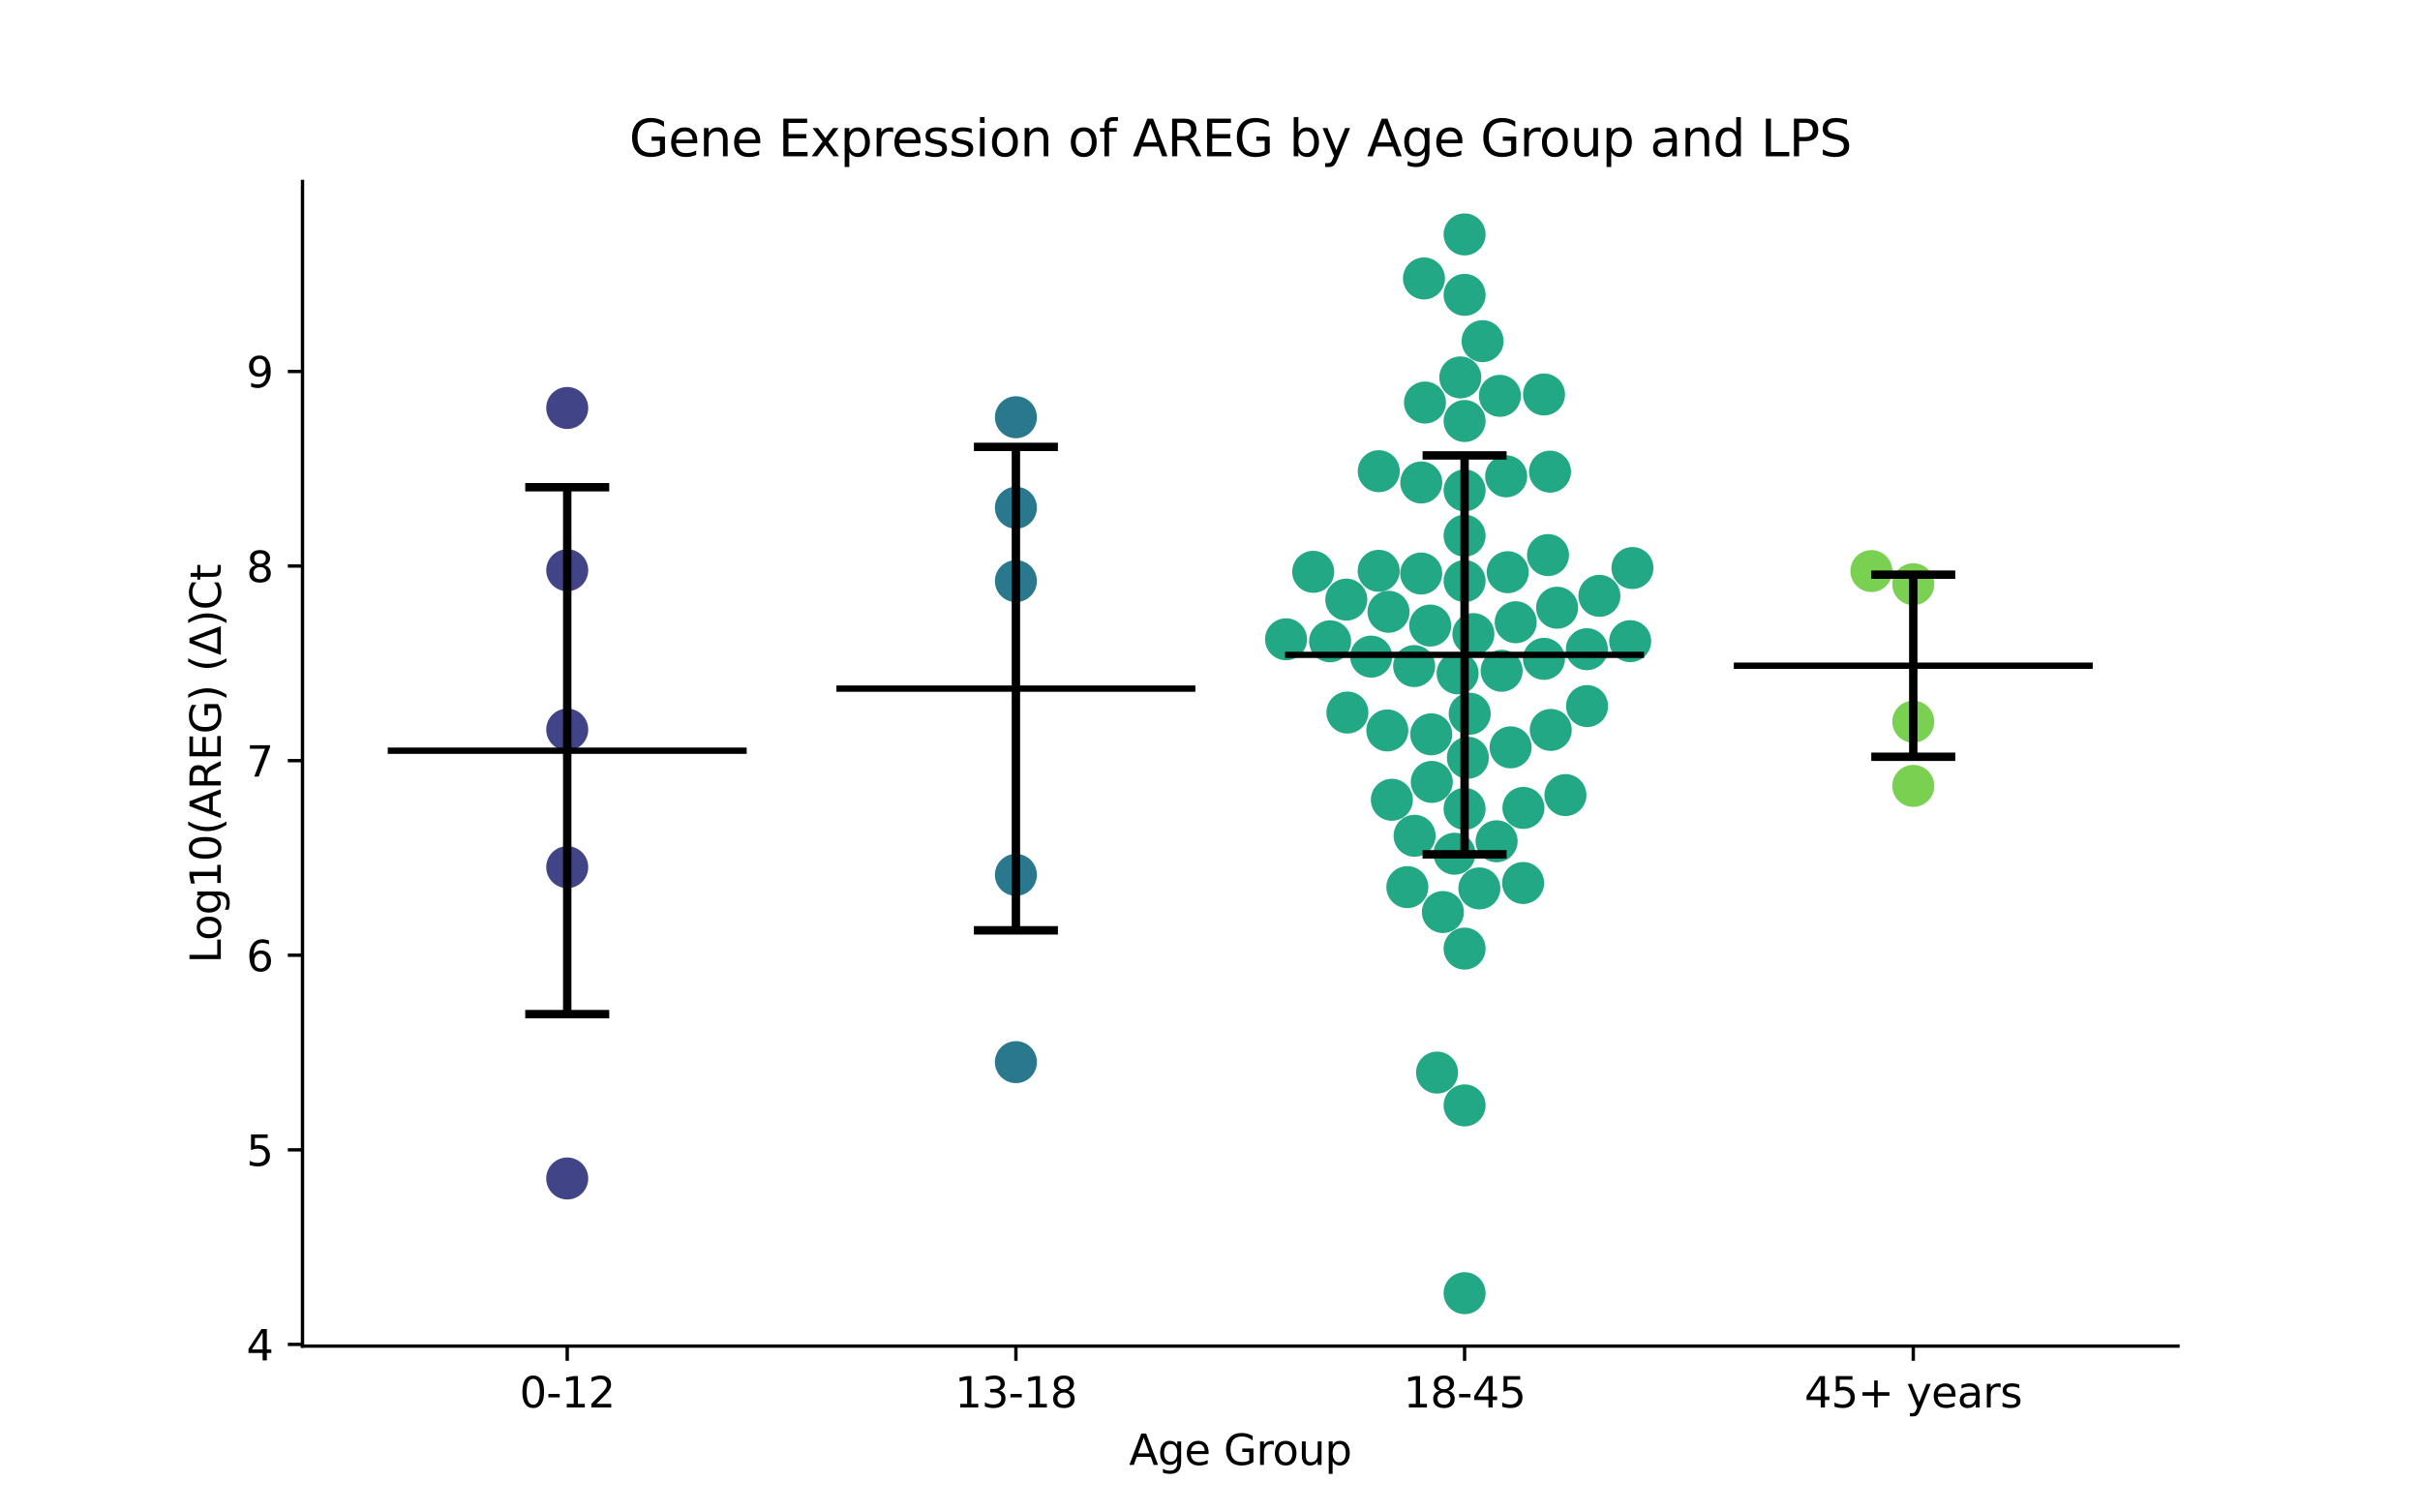 <?xml version="1.0" encoding="utf-8" standalone="no"?>
<!DOCTYPE svg PUBLIC "-//W3C//DTD SVG 1.1//EN"
  "http://www.w3.org/Graphics/SVG/1.1/DTD/svg11.dtd">
<svg xmlns:xlink="http://www.w3.org/1999/xlink" width="576pt" height="360pt" viewBox="0 0 576 360" xmlns="http://www.w3.org/2000/svg" version="1.1">
 <defs>
  <style type="text/css">*{stroke-linejoin: round; stroke-linecap: butt}</style>
 </defs>
 <g id="figure_1">
  <g id="patch_1">
   <path d="M 0 360 
L 576 360 
L 576 0 
L 0 0 
z
" style="fill: #ffffff"/>
  </g>
  <g id="axes_1">
   <g id="patch_2">
    <path d="M 72 320.4 
L 518.4 320.4 
L 518.4 43.2 
L 72 43.2 
z
" style="fill: #ffffff"/>
   </g>
   <g id="PathCollection_1">
    <defs>
     <path id="C0_0_842989b046" d="M 0 5 
C 1.326 5 2.598 4.473 3.536 3.536 
C 4.473 2.598 5 1.326 5 -0 
C 5 -1.326 4.473 -2.598 3.536 -3.536 
C 2.598 -4.473 1.326 -5 0 -5 
C -1.326 -5 -2.598 -4.473 -3.536 -3.536 
C -4.473 -2.598 -5 -1.326 -5 0 
C -5 1.326 -4.473 2.598 -3.536 3.536 
C -2.598 4.473 -1.326 5 0 5 
z
"/>
    </defs>
    <g clip-path="url(#p30e36b33e6)">
     <use xlink:href="#C0_0_842989b046" x="135.009" y="97.108" style="fill: #414487"/>
    </g>
    <g clip-path="url(#p30e36b33e6)">
     <use xlink:href="#C0_0_842989b046" x="135.009" y="206.407" style="fill: #414487"/>
    </g>
    <g clip-path="url(#p30e36b33e6)">
     <use xlink:href="#C0_0_842989b046" x="135.009" y="135.725" style="fill: #414487"/>
    </g>
    <g clip-path="url(#p30e36b33e6)">
     <use xlink:href="#C0_0_842989b046" x="135.009" y="173.657" style="fill: #414487"/>
    </g>
    <g clip-path="url(#p30e36b33e6)">
     <use xlink:href="#C0_0_842989b046" x="135.009" y="280.502" style="fill: #414487"/>
    </g>
   </g>
   <g id="PathCollection_2">
    <defs>
     <path id="C1_0_b7194617ed" d="M 0 5 
C 1.326 5 2.598 4.473 3.536 3.536 
C 4.473 2.598 5 1.326 5 -0 
C 5 -1.326 4.473 -2.598 3.536 -3.536 
C 2.598 -4.473 1.326 -5 0 -5 
C -1.326 -5 -2.598 -4.473 -3.536 -3.536 
C -4.473 -2.598 -5 -1.326 -5 0 
C -5 1.326 -4.473 2.598 -3.536 3.536 
C -2.598 4.473 -1.326 5 0 5 
z
"/>
    </defs>
    <g clip-path="url(#p30e36b33e6)">
     <use xlink:href="#C1_0_b7194617ed" x="241.803" y="208.24" style="fill: #2a788e"/>
    </g>
    <g clip-path="url(#p30e36b33e6)">
     <use xlink:href="#C1_0_b7194617ed" x="241.803" y="252.81" style="fill: #2a788e"/>
    </g>
    <g clip-path="url(#p30e36b33e6)">
     <use xlink:href="#C1_0_b7194617ed" x="241.803" y="99.314" style="fill: #2a788e"/>
    </g>
    <g clip-path="url(#p30e36b33e6)">
     <use xlink:href="#C1_0_b7194617ed" x="241.803" y="120.852" style="fill: #2a788e"/>
    </g>
    <g clip-path="url(#p30e36b33e6)">
     <use xlink:href="#C1_0_b7194617ed" x="241.803" y="138.315" style="fill: #2a788e"/>
    </g>
   </g>
   <g id="PathCollection_3">
    <defs>
     <path id="C2_0_77001f13a4" d="M 0 5 
C 1.326 5 2.598 4.473 3.536 3.536 
C 4.473 2.598 5 1.326 5 -0 
C 5 -1.326 4.473 -2.598 3.536 -3.536 
C 2.598 -4.473 1.326 -5 0 -5 
C -1.326 -5 -2.598 -4.473 -3.536 -3.536 
C -4.473 -2.598 -5 -1.326 -5 0 
C -5 1.326 -4.473 2.598 -3.536 3.536 
C -2.598 4.473 -1.326 5 0 5 
z
"/>
    </defs>
    <g clip-path="url(#p30e36b33e6)">
     <use xlink:href="#C2_0_77001f13a4" x="357.004" y="94.218" style="fill: #22a884"/>
    </g>
    <g clip-path="url(#p30e36b33e6)">
     <use xlink:href="#C2_0_77001f13a4" x="349.374" y="180.356" style="fill: #22a884"/>
    </g>
    <g clip-path="url(#p30e36b33e6)">
     <use xlink:href="#C2_0_77001f13a4" x="336.696" y="198.931" style="fill: #22a884"/>
    </g>
    <g clip-path="url(#p30e36b33e6)">
     <use xlink:href="#C2_0_77001f13a4" x="338.928" y="66.278" style="fill: #22a884"/>
    </g>
    <g clip-path="url(#p30e36b33e6)">
     <use xlink:href="#C2_0_77001f13a4" x="348.597" y="192.529" style="fill: #22a884"/>
    </g>
    <g clip-path="url(#p30e36b33e6)">
     <use xlink:href="#C2_0_77001f13a4" x="348.597" y="55.8" style="fill: #22a884"/>
    </g>
    <g clip-path="url(#p30e36b33e6)">
     <use xlink:href="#C2_0_77001f13a4" x="388.008" y="152.611" style="fill: #22a884"/>
    </g>
    <g clip-path="url(#p30e36b33e6)">
     <use xlink:href="#C2_0_77001f13a4" x="312.565" y="136.105" style="fill: #22a884"/>
    </g>
    <g clip-path="url(#p30e36b33e6)">
     <use xlink:href="#C2_0_77001f13a4" x="358.86" y="136.193" style="fill: #22a884"/>
    </g>
    <g clip-path="url(#p30e36b33e6)">
     <use xlink:href="#C2_0_77001f13a4" x="343.43" y="217.082" style="fill: #22a884"/>
    </g>
    <g clip-path="url(#p30e36b33e6)">
     <use xlink:href="#C2_0_77001f13a4" x="346.933" y="160.267" style="fill: #22a884"/>
    </g>
    <g clip-path="url(#p30e36b33e6)">
     <use xlink:href="#C2_0_77001f13a4" x="368.448" y="132.118" style="fill: #22a884"/>
    </g>
    <g clip-path="url(#p30e36b33e6)">
     <use xlink:href="#C2_0_77001f13a4" x="331.283" y="190.362" style="fill: #22a884"/>
    </g>
    <g clip-path="url(#p30e36b33e6)">
     <use xlink:href="#C2_0_77001f13a4" x="368.926" y="112.265" style="fill: #22a884"/>
    </g>
    <g clip-path="url(#p30e36b33e6)">
     <use xlink:href="#C2_0_77001f13a4" x="388.55" y="135.198" style="fill: #22a884"/>
    </g>
    <g clip-path="url(#p30e36b33e6)">
     <use xlink:href="#C2_0_77001f13a4" x="367.483" y="156.82" style="fill: #22a884"/>
    </g>
    <g clip-path="url(#p30e36b33e6)">
     <use xlink:href="#C2_0_77001f13a4" x="338.285" y="114.842" style="fill: #22a884"/>
    </g>
    <g clip-path="url(#p30e36b33e6)">
     <use xlink:href="#C2_0_77001f13a4" x="328.171" y="112.154" style="fill: #22a884"/>
    </g>
    <g clip-path="url(#p30e36b33e6)">
     <use xlink:href="#C2_0_77001f13a4" x="348.597" y="70.178" style="fill: #22a884"/>
    </g>
    <g clip-path="url(#p30e36b33e6)">
     <use xlink:href="#C2_0_77001f13a4" x="358.491" y="113.377" style="fill: #22a884"/>
    </g>
    <g clip-path="url(#p30e36b33e6)">
     <use xlink:href="#C2_0_77001f13a4" x="369.104" y="173.741" style="fill: #22a884"/>
    </g>
    <g clip-path="url(#p30e36b33e6)">
     <use xlink:href="#C2_0_77001f13a4" x="377.701" y="154.519" style="fill: #22a884"/>
    </g>
    <g clip-path="url(#p30e36b33e6)">
     <use xlink:href="#C2_0_77001f13a4" x="362.597" y="192.297" style="fill: #22a884"/>
    </g>
    <g clip-path="url(#p30e36b33e6)">
     <use xlink:href="#C2_0_77001f13a4" x="348.597" y="307.8" style="fill: #22a884"/>
    </g>
    <g clip-path="url(#p30e36b33e6)">
     <use xlink:href="#C2_0_77001f13a4" x="350.689" y="150.929" style="fill: #22a884"/>
    </g>
    <g clip-path="url(#p30e36b33e6)">
     <use xlink:href="#C2_0_77001f13a4" x="326.36" y="156.29" style="fill: #22a884"/>
    </g>
    <g clip-path="url(#p30e36b33e6)">
     <use xlink:href="#C2_0_77001f13a4" x="320.702" y="169.598" style="fill: #22a884"/>
    </g>
    <g clip-path="url(#p30e36b33e6)">
     <use xlink:href="#C2_0_77001f13a4" x="348.597" y="138.308" style="fill: #22a884"/>
    </g>
    <g clip-path="url(#p30e36b33e6)">
     <use xlink:href="#C2_0_77001f13a4" x="340.408" y="148.895" style="fill: #22a884"/>
    </g>
    <g clip-path="url(#p30e36b33e6)">
     <use xlink:href="#C2_0_77001f13a4" x="338.268" y="136.511" style="fill: #22a884"/>
    </g>
    <g clip-path="url(#p30e36b33e6)">
     <use xlink:href="#C2_0_77001f13a4" x="334.973" y="211.155" style="fill: #22a884"/>
    </g>
    <g clip-path="url(#p30e36b33e6)">
     <use xlink:href="#C2_0_77001f13a4" x="352.875" y="81.201" style="fill: #22a884"/>
    </g>
    <g clip-path="url(#p30e36b33e6)">
     <use xlink:href="#C2_0_77001f13a4" x="316.584" y="152.642" style="fill: #22a884"/>
    </g>
    <g clip-path="url(#p30e36b33e6)">
     <use xlink:href="#C2_0_77001f13a4" x="328.146" y="135.866" style="fill: #22a884"/>
    </g>
    <g clip-path="url(#p30e36b33e6)">
     <use xlink:href="#C2_0_77001f13a4" x="346.189" y="203.204" style="fill: #22a884"/>
    </g>
    <g clip-path="url(#p30e36b33e6)">
     <use xlink:href="#C2_0_77001f13a4" x="348.597" y="127.511" style="fill: #22a884"/>
    </g>
    <g clip-path="url(#p30e36b33e6)">
     <use xlink:href="#C2_0_77001f13a4" x="370.615" y="144.65" style="fill: #22a884"/>
    </g>
    <g clip-path="url(#p30e36b33e6)">
     <use xlink:href="#C2_0_77001f13a4" x="330.202" y="173.859" style="fill: #22a884"/>
    </g>
    <g clip-path="url(#p30e36b33e6)">
     <use xlink:href="#C2_0_77001f13a4" x="330.49" y="145.614" style="fill: #22a884"/>
    </g>
    <g clip-path="url(#p30e36b33e6)">
     <use xlink:href="#C2_0_77001f13a4" x="340.788" y="186.112" style="fill: #22a884"/>
    </g>
    <g clip-path="url(#p30e36b33e6)">
     <use xlink:href="#C2_0_77001f13a4" x="367.498" y="93.895" style="fill: #22a884"/>
    </g>
    <g clip-path="url(#p30e36b33e6)">
     <use xlink:href="#C2_0_77001f13a4" x="320.439" y="142.721" style="fill: #22a884"/>
    </g>
    <g clip-path="url(#p30e36b33e6)">
     <use xlink:href="#C2_0_77001f13a4" x="380.687" y="141.825" style="fill: #22a884"/>
    </g>
    <g clip-path="url(#p30e36b33e6)">
     <use xlink:href="#C2_0_77001f13a4" x="347.578" y="89.836" style="fill: #22a884"/>
    </g>
    <g clip-path="url(#p30e36b33e6)">
     <use xlink:href="#C2_0_77001f13a4" x="340.657" y="174.781" style="fill: #22a884"/>
    </g>
    <g clip-path="url(#p30e36b33e6)">
     <use xlink:href="#C2_0_77001f13a4" x="356.217" y="200.24" style="fill: #22a884"/>
    </g>
    <g clip-path="url(#p30e36b33e6)">
     <use xlink:href="#C2_0_77001f13a4" x="372.595" y="189.243" style="fill: #22a884"/>
    </g>
    <g clip-path="url(#p30e36b33e6)">
     <use xlink:href="#C2_0_77001f13a4" x="359.548" y="177.884" style="fill: #22a884"/>
    </g>
    <g clip-path="url(#p30e36b33e6)">
     <use xlink:href="#C2_0_77001f13a4" x="348.597" y="100.21" style="fill: #22a884"/>
    </g>
    <g clip-path="url(#p30e36b33e6)">
     <use xlink:href="#C2_0_77001f13a4" x="348.597" y="116.724" style="fill: #22a884"/>
    </g>
    <g clip-path="url(#p30e36b33e6)">
     <use xlink:href="#C2_0_77001f13a4" x="336.591" y="158.538" style="fill: #22a884"/>
    </g>
    <g clip-path="url(#p30e36b33e6)">
     <use xlink:href="#C2_0_77001f13a4" x="349.812" y="169.884" style="fill: #22a884"/>
    </g>
    <g clip-path="url(#p30e36b33e6)">
     <use xlink:href="#C2_0_77001f13a4" x="357.413" y="159.655" style="fill: #22a884"/>
    </g>
    <g clip-path="url(#p30e36b33e6)">
     <use xlink:href="#C2_0_77001f13a4" x="306.096" y="152.163" style="fill: #22a884"/>
    </g>
    <g clip-path="url(#p30e36b33e6)">
     <use xlink:href="#C2_0_77001f13a4" x="360.762" y="148.108" style="fill: #22a884"/>
    </g>
    <g clip-path="url(#p30e36b33e6)">
     <use xlink:href="#C2_0_77001f13a4" x="362.526" y="210.169" style="fill: #22a884"/>
    </g>
    <g clip-path="url(#p30e36b33e6)">
     <use xlink:href="#C2_0_77001f13a4" x="377.748" y="168.063" style="fill: #22a884"/>
    </g>
    <g clip-path="url(#p30e36b33e6)">
     <use xlink:href="#C2_0_77001f13a4" x="348.597" y="225.788" style="fill: #22a884"/>
    </g>
    <g clip-path="url(#p30e36b33e6)">
     <use xlink:href="#C2_0_77001f13a4" x="339.164" y="95.818" style="fill: #22a884"/>
    </g>
    <g clip-path="url(#p30e36b33e6)">
     <use xlink:href="#C2_0_77001f13a4" x="352.113" y="211.46" style="fill: #22a884"/>
    </g>
    <g clip-path="url(#p30e36b33e6)">
     <use xlink:href="#C2_0_77001f13a4" x="348.597" y="263.106" style="fill: #22a884"/>
    </g>
    <g clip-path="url(#p30e36b33e6)">
     <use xlink:href="#C2_0_77001f13a4" x="342.042" y="255.294" style="fill: #22a884"/>
    </g>
   </g>
   <g id="PathCollection_4">
    <defs>
     <path id="C3_0_d348c740de" d="M 0 5 
C 1.326 5 2.598 4.473 3.536 3.536 
C 4.473 2.598 5 1.326 5 -0 
C 5 -1.326 4.473 -2.598 3.536 -3.536 
C 2.598 -4.473 1.326 -5 0 -5 
C -1.326 -5 -2.598 -4.473 -3.536 -3.536 
C -4.473 -2.598 -5 -1.326 -5 0 
C -5 1.326 -4.473 2.598 -3.536 3.536 
C -2.598 4.473 -1.326 5 0 5 
z
"/>
    </defs>
    <g clip-path="url(#p30e36b33e6)">
     <use xlink:href="#C3_0_d348c740de" x="455.391" y="139.056" style="fill: #7ad151"/>
    </g>
    <g clip-path="url(#p30e36b33e6)">
     <use xlink:href="#C3_0_d348c740de" x="455.391" y="187.058" style="fill: #7ad151"/>
    </g>
    <g clip-path="url(#p30e36b33e6)">
     <use xlink:href="#C3_0_d348c740de" x="455.391" y="171.777" style="fill: #7ad151"/>
    </g>
    <g clip-path="url(#p30e36b33e6)">
     <use xlink:href="#C3_0_d348c740de" x="445.42" y="135.922" style="fill: #7ad151"/>
    </g>
   </g>
   <g id="matplotlib.axis_1">
    <g id="xtick_1">
     <g id="line2d_1">
      <defs>
       <path id="m3c3bb61266" d="M 0 0 
L 0 3.5 
" style="stroke: #000000; stroke-width: 0.8"/>
      </defs>
      <g>
       <use xlink:href="#m3c3bb61266" x="135.009" y="320.4" style="stroke: #000000; stroke-width: 0.8"/>
      </g>
     </g>
     <g id="text_1">
      <!-- 0-12 -->
      <g transform="translate(123.661 334.998) scale(0.1 -0.1)">
       <defs>
        <path id="DejaVuSans-30" d="M 2034 4250 
Q 1547 4250 1301 3770 
Q 1056 3291 1056 2328 
Q 1056 1369 1301 889 
Q 1547 409 2034 409 
Q 2525 409 2770 889 
Q 3016 1369 3016 2328 
Q 3016 3291 2770 3770 
Q 2525 4250 2034 4250 
z
M 2034 4750 
Q 2819 4750 3233 4129 
Q 3647 3509 3647 2328 
Q 3647 1150 3233 529 
Q 2819 -91 2034 -91 
Q 1250 -91 836 529 
Q 422 1150 422 2328 
Q 422 3509 836 4129 
Q 1250 4750 2034 4750 
z
" transform="scale(0.016)"/>
        <path id="DejaVuSans-2d" d="M 313 2009 
L 1997 2009 
L 1997 1497 
L 313 1497 
L 313 2009 
z
" transform="scale(0.016)"/>
        <path id="DejaVuSans-31" d="M 794 531 
L 1825 531 
L 1825 4091 
L 703 3866 
L 703 4441 
L 1819 4666 
L 2450 4666 
L 2450 531 
L 3481 531 
L 3481 0 
L 794 0 
L 794 531 
z
" transform="scale(0.016)"/>
        <path id="DejaVuSans-32" d="M 1228 531 
L 3431 531 
L 3431 0 
L 469 0 
L 469 531 
Q 828 903 1448 1529 
Q 2069 2156 2228 2338 
Q 2531 2678 2651 2914 
Q 2772 3150 2772 3378 
Q 2772 3750 2511 3984 
Q 2250 4219 1831 4219 
Q 1534 4219 1204 4116 
Q 875 4013 500 3803 
L 500 4441 
Q 881 4594 1212 4672 
Q 1544 4750 1819 4750 
Q 2544 4750 2975 4387 
Q 3406 4025 3406 3419 
Q 3406 3131 3298 2873 
Q 3191 2616 2906 2266 
Q 2828 2175 2409 1742 
Q 1991 1309 1228 531 
z
" transform="scale(0.016)"/>
       </defs>
       <use xlink:href="#DejaVuSans-30"/>
       <use xlink:href="#DejaVuSans-2d" x="63.623"/>
       <use xlink:href="#DejaVuSans-31" x="99.707"/>
       <use xlink:href="#DejaVuSans-32" x="163.33"/>
      </g>
     </g>
    </g>
    <g id="xtick_2">
     <g id="line2d_2">
      <g>
       <use xlink:href="#m3c3bb61266" x="241.803" y="320.4" style="stroke: #000000; stroke-width: 0.8"/>
      </g>
     </g>
     <g id="text_2">
      <!-- 13-18 -->
      <g transform="translate(227.274 334.998) scale(0.1 -0.1)">
       <defs>
        <path id="DejaVuSans-33" d="M 2597 2516 
Q 3050 2419 3304 2112 
Q 3559 1806 3559 1356 
Q 3559 666 3084 287 
Q 2609 -91 1734 -91 
Q 1441 -91 1130 -33 
Q 819 25 488 141 
L 488 750 
Q 750 597 1062 519 
Q 1375 441 1716 441 
Q 2309 441 2620 675 
Q 2931 909 2931 1356 
Q 2931 1769 2642 2001 
Q 2353 2234 1838 2234 
L 1294 2234 
L 1294 2753 
L 1863 2753 
Q 2328 2753 2575 2939 
Q 2822 3125 2822 3475 
Q 2822 3834 2567 4026 
Q 2313 4219 1838 4219 
Q 1578 4219 1281 4162 
Q 984 4106 628 3988 
L 628 4550 
Q 988 4650 1302 4700 
Q 1616 4750 1894 4750 
Q 2613 4750 3031 4423 
Q 3450 4097 3450 3541 
Q 3450 3153 3228 2886 
Q 3006 2619 2597 2516 
z
" transform="scale(0.016)"/>
        <path id="DejaVuSans-38" d="M 2034 2216 
Q 1584 2216 1326 1975 
Q 1069 1734 1069 1313 
Q 1069 891 1326 650 
Q 1584 409 2034 409 
Q 2484 409 2743 651 
Q 3003 894 3003 1313 
Q 3003 1734 2745 1975 
Q 2488 2216 2034 2216 
z
M 1403 2484 
Q 997 2584 770 2862 
Q 544 3141 544 3541 
Q 544 4100 942 4425 
Q 1341 4750 2034 4750 
Q 2731 4750 3128 4425 
Q 3525 4100 3525 3541 
Q 3525 3141 3298 2862 
Q 3072 2584 2669 2484 
Q 3125 2378 3379 2068 
Q 3634 1759 3634 1313 
Q 3634 634 3220 271 
Q 2806 -91 2034 -91 
Q 1263 -91 848 271 
Q 434 634 434 1313 
Q 434 1759 690 2068 
Q 947 2378 1403 2484 
z
M 1172 3481 
Q 1172 3119 1398 2916 
Q 1625 2713 2034 2713 
Q 2441 2713 2670 2916 
Q 2900 3119 2900 3481 
Q 2900 3844 2670 4047 
Q 2441 4250 2034 4250 
Q 1625 4250 1398 4047 
Q 1172 3844 1172 3481 
z
" transform="scale(0.016)"/>
       </defs>
       <use xlink:href="#DejaVuSans-31"/>
       <use xlink:href="#DejaVuSans-33" x="63.623"/>
       <use xlink:href="#DejaVuSans-2d" x="127.246"/>
       <use xlink:href="#DejaVuSans-31" x="163.33"/>
       <use xlink:href="#DejaVuSans-38" x="226.953"/>
      </g>
     </g>
    </g>
    <g id="xtick_3">
     <g id="line2d_3">
      <g>
       <use xlink:href="#m3c3bb61266" x="348.597" y="320.4" style="stroke: #000000; stroke-width: 0.8"/>
      </g>
     </g>
     <g id="text_3">
      <!-- 18-45 -->
      <g transform="translate(334.068 334.998) scale(0.1 -0.1)">
       <defs>
        <path id="DejaVuSans-34" d="M 2419 4116 
L 825 1625 
L 2419 1625 
L 2419 4116 
z
M 2253 4666 
L 3047 4666 
L 3047 1625 
L 3713 1625 
L 3713 1100 
L 3047 1100 
L 3047 0 
L 2419 0 
L 2419 1100 
L 313 1100 
L 313 1709 
L 2253 4666 
z
" transform="scale(0.016)"/>
        <path id="DejaVuSans-35" d="M 691 4666 
L 3169 4666 
L 3169 4134 
L 1269 4134 
L 1269 2991 
Q 1406 3038 1543 3061 
Q 1681 3084 1819 3084 
Q 2600 3084 3056 2656 
Q 3513 2228 3513 1497 
Q 3513 744 3044 326 
Q 2575 -91 1722 -91 
Q 1428 -91 1123 -41 
Q 819 9 494 109 
L 494 744 
Q 775 591 1075 516 
Q 1375 441 1709 441 
Q 2250 441 2565 725 
Q 2881 1009 2881 1497 
Q 2881 1984 2565 2268 
Q 2250 2553 1709 2553 
Q 1456 2553 1204 2497 
Q 953 2441 691 2322 
L 691 4666 
z
" transform="scale(0.016)"/>
       </defs>
       <use xlink:href="#DejaVuSans-31"/>
       <use xlink:href="#DejaVuSans-38" x="63.623"/>
       <use xlink:href="#DejaVuSans-2d" x="127.246"/>
       <use xlink:href="#DejaVuSans-34" x="163.33"/>
       <use xlink:href="#DejaVuSans-35" x="226.953"/>
      </g>
     </g>
    </g>
    <g id="xtick_4">
     <g id="line2d_4">
      <g>
       <use xlink:href="#m3c3bb61266" x="455.391" y="320.4" style="stroke: #000000; stroke-width: 0.8"/>
      </g>
     </g>
     <g id="text_4">
      <!-- 45+ years -->
      <g transform="translate(429.49 334.998) scale(0.1 -0.1)">
       <defs>
        <path id="DejaVuSans-2b" d="M 2944 4013 
L 2944 2272 
L 4684 2272 
L 4684 1741 
L 2944 1741 
L 2944 0 
L 2419 0 
L 2419 1741 
L 678 1741 
L 678 2272 
L 2419 2272 
L 2419 4013 
L 2944 4013 
z
" transform="scale(0.016)"/>
        <path id="DejaVuSans-20" transform="scale(0.016)"/>
        <path id="DejaVuSans-79" d="M 2059 -325 
Q 1816 -950 1584 -1140 
Q 1353 -1331 966 -1331 
L 506 -1331 
L 506 -850 
L 844 -850 
Q 1081 -850 1212 -737 
Q 1344 -625 1503 -206 
L 1606 56 
L 191 3500 
L 800 3500 
L 1894 763 
L 2988 3500 
L 3597 3500 
L 2059 -325 
z
" transform="scale(0.016)"/>
        <path id="DejaVuSans-65" d="M 3597 1894 
L 3597 1613 
L 953 1613 
Q 991 1019 1311 708 
Q 1631 397 2203 397 
Q 2534 397 2845 478 
Q 3156 559 3463 722 
L 3463 178 
Q 3153 47 2828 -22 
Q 2503 -91 2169 -91 
Q 1331 -91 842 396 
Q 353 884 353 1716 
Q 353 2575 817 3079 
Q 1281 3584 2069 3584 
Q 2775 3584 3186 3129 
Q 3597 2675 3597 1894 
z
M 3022 2063 
Q 3016 2534 2758 2815 
Q 2500 3097 2075 3097 
Q 1594 3097 1305 2825 
Q 1016 2553 972 2059 
L 3022 2063 
z
" transform="scale(0.016)"/>
        <path id="DejaVuSans-61" d="M 2194 1759 
Q 1497 1759 1228 1600 
Q 959 1441 959 1056 
Q 959 750 1161 570 
Q 1363 391 1709 391 
Q 2188 391 2477 730 
Q 2766 1069 2766 1631 
L 2766 1759 
L 2194 1759 
z
M 3341 1997 
L 3341 0 
L 2766 0 
L 2766 531 
Q 2569 213 2275 61 
Q 1981 -91 1556 -91 
Q 1019 -91 701 211 
Q 384 513 384 1019 
Q 384 1609 779 1909 
Q 1175 2209 1959 2209 
L 2766 2209 
L 2766 2266 
Q 2766 2663 2505 2880 
Q 2244 3097 1772 3097 
Q 1472 3097 1187 3025 
Q 903 2953 641 2809 
L 641 3341 
Q 956 3463 1253 3523 
Q 1550 3584 1831 3584 
Q 2591 3584 2966 3190 
Q 3341 2797 3341 1997 
z
" transform="scale(0.016)"/>
        <path id="DejaVuSans-72" d="M 2631 2963 
Q 2534 3019 2420 3045 
Q 2306 3072 2169 3072 
Q 1681 3072 1420 2755 
Q 1159 2438 1159 1844 
L 1159 0 
L 581 0 
L 581 3500 
L 1159 3500 
L 1159 2956 
Q 1341 3275 1631 3429 
Q 1922 3584 2338 3584 
Q 2397 3584 2469 3576 
Q 2541 3569 2628 3553 
L 2631 2963 
z
" transform="scale(0.016)"/>
        <path id="DejaVuSans-73" d="M 2834 3397 
L 2834 2853 
Q 2591 2978 2328 3040 
Q 2066 3103 1784 3103 
Q 1356 3103 1142 2972 
Q 928 2841 928 2578 
Q 928 2378 1081 2264 
Q 1234 2150 1697 2047 
L 1894 2003 
Q 2506 1872 2764 1633 
Q 3022 1394 3022 966 
Q 3022 478 2636 193 
Q 2250 -91 1575 -91 
Q 1294 -91 989 -36 
Q 684 19 347 128 
L 347 722 
Q 666 556 975 473 
Q 1284 391 1588 391 
Q 1994 391 2212 530 
Q 2431 669 2431 922 
Q 2431 1156 2273 1281 
Q 2116 1406 1581 1522 
L 1381 1569 
Q 847 1681 609 1914 
Q 372 2147 372 2553 
Q 372 3047 722 3315 
Q 1072 3584 1716 3584 
Q 2034 3584 2315 3537 
Q 2597 3491 2834 3397 
z
" transform="scale(0.016)"/>
       </defs>
       <use xlink:href="#DejaVuSans-34"/>
       <use xlink:href="#DejaVuSans-35" x="63.623"/>
       <use xlink:href="#DejaVuSans-2b" x="127.246"/>
       <use xlink:href="#DejaVuSans-20" x="211.035"/>
       <use xlink:href="#DejaVuSans-79" x="242.822"/>
       <use xlink:href="#DejaVuSans-65" x="302.002"/>
       <use xlink:href="#DejaVuSans-61" x="363.525"/>
       <use xlink:href="#DejaVuSans-72" x="424.805"/>
       <use xlink:href="#DejaVuSans-73" x="465.918"/>
      </g>
     </g>
    </g>
    <g id="text_5">
     <!-- Age Group -->
     <g transform="translate(268.72 348.677) scale(0.1 -0.1)">
      <defs>
       <path id="DejaVuSans-41" d="M 2188 4044 
L 1331 1722 
L 3047 1722 
L 2188 4044 
z
M 1831 4666 
L 2547 4666 
L 4325 0 
L 3669 0 
L 3244 1197 
L 1141 1197 
L 716 0 
L 50 0 
L 1831 4666 
z
" transform="scale(0.016)"/>
       <path id="DejaVuSans-67" d="M 2906 1791 
Q 2906 2416 2648 2759 
Q 2391 3103 1925 3103 
Q 1463 3103 1205 2759 
Q 947 2416 947 1791 
Q 947 1169 1205 825 
Q 1463 481 1925 481 
Q 2391 481 2648 825 
Q 2906 1169 2906 1791 
z
M 3481 434 
Q 3481 -459 3084 -895 
Q 2688 -1331 1869 -1331 
Q 1566 -1331 1297 -1286 
Q 1028 -1241 775 -1147 
L 775 -588 
Q 1028 -725 1275 -790 
Q 1522 -856 1778 -856 
Q 2344 -856 2625 -561 
Q 2906 -266 2906 331 
L 2906 616 
Q 2728 306 2450 153 
Q 2172 0 1784 0 
Q 1141 0 747 490 
Q 353 981 353 1791 
Q 353 2603 747 3093 
Q 1141 3584 1784 3584 
Q 2172 3584 2450 3431 
Q 2728 3278 2906 2969 
L 2906 3500 
L 3481 3500 
L 3481 434 
z
" transform="scale(0.016)"/>
       <path id="DejaVuSans-47" d="M 3809 666 
L 3809 1919 
L 2778 1919 
L 2778 2438 
L 4434 2438 
L 4434 434 
Q 4069 175 3628 42 
Q 3188 -91 2688 -91 
Q 1594 -91 976 548 
Q 359 1188 359 2328 
Q 359 3472 976 4111 
Q 1594 4750 2688 4750 
Q 3144 4750 3555 4637 
Q 3966 4525 4313 4306 
L 4313 3634 
Q 3963 3931 3569 4081 
Q 3175 4231 2741 4231 
Q 1884 4231 1454 3753 
Q 1025 3275 1025 2328 
Q 1025 1384 1454 906 
Q 1884 428 2741 428 
Q 3075 428 3337 486 
Q 3600 544 3809 666 
z
" transform="scale(0.016)"/>
       <path id="DejaVuSans-6f" d="M 1959 3097 
Q 1497 3097 1228 2736 
Q 959 2375 959 1747 
Q 959 1119 1226 758 
Q 1494 397 1959 397 
Q 2419 397 2687 759 
Q 2956 1122 2956 1747 
Q 2956 2369 2687 2733 
Q 2419 3097 1959 3097 
z
M 1959 3584 
Q 2709 3584 3137 3096 
Q 3566 2609 3566 1747 
Q 3566 888 3137 398 
Q 2709 -91 1959 -91 
Q 1206 -91 779 398 
Q 353 888 353 1747 
Q 353 2609 779 3096 
Q 1206 3584 1959 3584 
z
" transform="scale(0.016)"/>
       <path id="DejaVuSans-75" d="M 544 1381 
L 544 3500 
L 1119 3500 
L 1119 1403 
Q 1119 906 1312 657 
Q 1506 409 1894 409 
Q 2359 409 2629 706 
Q 2900 1003 2900 1516 
L 2900 3500 
L 3475 3500 
L 3475 0 
L 2900 0 
L 2900 538 
Q 2691 219 2414 64 
Q 2138 -91 1772 -91 
Q 1169 -91 856 284 
Q 544 659 544 1381 
z
M 1991 3584 
L 1991 3584 
z
" transform="scale(0.016)"/>
       <path id="DejaVuSans-70" d="M 1159 525 
L 1159 -1331 
L 581 -1331 
L 581 3500 
L 1159 3500 
L 1159 2969 
Q 1341 3281 1617 3432 
Q 1894 3584 2278 3584 
Q 2916 3584 3314 3078 
Q 3713 2572 3713 1747 
Q 3713 922 3314 415 
Q 2916 -91 2278 -91 
Q 1894 -91 1617 61 
Q 1341 213 1159 525 
z
M 3116 1747 
Q 3116 2381 2855 2742 
Q 2594 3103 2138 3103 
Q 1681 3103 1420 2742 
Q 1159 2381 1159 1747 
Q 1159 1113 1420 752 
Q 1681 391 2138 391 
Q 2594 391 2855 752 
Q 3116 1113 3116 1747 
z
" transform="scale(0.016)"/>
      </defs>
      <use xlink:href="#DejaVuSans-41"/>
      <use xlink:href="#DejaVuSans-67" x="68.408"/>
      <use xlink:href="#DejaVuSans-65" x="131.885"/>
      <use xlink:href="#DejaVuSans-20" x="193.408"/>
      <use xlink:href="#DejaVuSans-47" x="225.195"/>
      <use xlink:href="#DejaVuSans-72" x="302.686"/>
      <use xlink:href="#DejaVuSans-6f" x="341.549"/>
      <use xlink:href="#DejaVuSans-75" x="402.73"/>
      <use xlink:href="#DejaVuSans-70" x="466.109"/>
     </g>
    </g>
   </g>
   <g id="matplotlib.axis_2">
    <g id="ytick_1">
     <g id="line2d_5">
      <defs>
       <path id="m21b97d1787" d="M 0 0 
L -3.5 0 
" style="stroke: #000000; stroke-width: 0.8"/>
      </defs>
      <g>
       <use xlink:href="#m21b97d1787" x="72" y="319.998" style="stroke: #000000; stroke-width: 0.8"/>
      </g>
     </g>
     <g id="text_6">
      <!-- 4 -->
      <g transform="translate(58.638 323.798) scale(0.1 -0.1)">
       <use xlink:href="#DejaVuSans-34"/>
      </g>
     </g>
    </g>
    <g id="ytick_2">
     <g id="line2d_6">
      <g>
       <use xlink:href="#m21b97d1787" x="72" y="273.681" style="stroke: #000000; stroke-width: 0.8"/>
      </g>
     </g>
     <g id="text_7">
      <!-- 5 -->
      <g transform="translate(58.638 277.48) scale(0.1 -0.1)">
       <use xlink:href="#DejaVuSans-35"/>
      </g>
     </g>
    </g>
    <g id="ytick_3">
     <g id="line2d_7">
      <g>
       <use xlink:href="#m21b97d1787" x="72" y="227.363" style="stroke: #000000; stroke-width: 0.8"/>
      </g>
     </g>
     <g id="text_8">
      <!-- 6 -->
      <g transform="translate(58.638 231.162) scale(0.1 -0.1)">
       <defs>
        <path id="DejaVuSans-36" d="M 2113 2584 
Q 1688 2584 1439 2293 
Q 1191 2003 1191 1497 
Q 1191 994 1439 701 
Q 1688 409 2113 409 
Q 2538 409 2786 701 
Q 3034 994 3034 1497 
Q 3034 2003 2786 2293 
Q 2538 2584 2113 2584 
z
M 3366 4563 
L 3366 3988 
Q 3128 4100 2886 4159 
Q 2644 4219 2406 4219 
Q 1781 4219 1451 3797 
Q 1122 3375 1075 2522 
Q 1259 2794 1537 2939 
Q 1816 3084 2150 3084 
Q 2853 3084 3261 2657 
Q 3669 2231 3669 1497 
Q 3669 778 3244 343 
Q 2819 -91 2113 -91 
Q 1303 -91 875 529 
Q 447 1150 447 2328 
Q 447 3434 972 4092 
Q 1497 4750 2381 4750 
Q 2619 4750 2861 4703 
Q 3103 4656 3366 4563 
z
" transform="scale(0.016)"/>
       </defs>
       <use xlink:href="#DejaVuSans-36"/>
      </g>
     </g>
    </g>
    <g id="ytick_4">
     <g id="line2d_8">
      <g>
       <use xlink:href="#m21b97d1787" x="72" y="181.045" style="stroke: #000000; stroke-width: 0.8"/>
      </g>
     </g>
     <g id="text_9">
      <!-- 7 -->
      <g transform="translate(58.638 184.844) scale(0.1 -0.1)">
       <defs>
        <path id="DejaVuSans-37" d="M 525 4666 
L 3525 4666 
L 3525 4397 
L 1831 0 
L 1172 0 
L 2766 4134 
L 525 4134 
L 525 4666 
z
" transform="scale(0.016)"/>
       </defs>
       <use xlink:href="#DejaVuSans-37"/>
      </g>
     </g>
    </g>
    <g id="ytick_5">
     <g id="line2d_9">
      <g>
       <use xlink:href="#m21b97d1787" x="72" y="134.727" style="stroke: #000000; stroke-width: 0.8"/>
      </g>
     </g>
     <g id="text_10">
      <!-- 8 -->
      <g transform="translate(58.638 138.527) scale(0.1 -0.1)">
       <use xlink:href="#DejaVuSans-38"/>
      </g>
     </g>
    </g>
    <g id="ytick_6">
     <g id="line2d_10">
      <g>
       <use xlink:href="#m21b97d1787" x="72" y="88.41" style="stroke: #000000; stroke-width: 0.8"/>
      </g>
     </g>
     <g id="text_11">
      <!-- 9 -->
      <g transform="translate(58.638 92.209) scale(0.1 -0.1)">
       <defs>
        <path id="DejaVuSans-39" d="M 703 97 
L 703 672 
Q 941 559 1184 500 
Q 1428 441 1663 441 
Q 2288 441 2617 861 
Q 2947 1281 2994 2138 
Q 2813 1869 2534 1725 
Q 2256 1581 1919 1581 
Q 1219 1581 811 2004 
Q 403 2428 403 3163 
Q 403 3881 828 4315 
Q 1253 4750 1959 4750 
Q 2769 4750 3195 4129 
Q 3622 3509 3622 2328 
Q 3622 1225 3098 567 
Q 2575 -91 1691 -91 
Q 1453 -91 1209 -44 
Q 966 3 703 97 
z
M 1959 2075 
Q 2384 2075 2632 2365 
Q 2881 2656 2881 3163 
Q 2881 3666 2632 3958 
Q 2384 4250 1959 4250 
Q 1534 4250 1286 3958 
Q 1038 3666 1038 3163 
Q 1038 2656 1286 2365 
Q 1534 2075 1959 2075 
z
" transform="scale(0.016)"/>
       </defs>
       <use xlink:href="#DejaVuSans-39"/>
      </g>
     </g>
    </g>
    <g id="text_12">
     <!-- Log10(AREG) (Δ)Ct -->
     <g transform="translate(52.558 229.287) rotate(-90) scale(0.1 -0.1)">
      <defs>
       <path id="DejaVuSans-4c" d="M 628 4666 
L 1259 4666 
L 1259 531 
L 3531 531 
L 3531 0 
L 628 0 
L 628 4666 
z
" transform="scale(0.016)"/>
       <path id="DejaVuSans-28" d="M 1984 4856 
Q 1566 4138 1362 3434 
Q 1159 2731 1159 2009 
Q 1159 1288 1364 580 
Q 1569 -128 1984 -844 
L 1484 -844 
Q 1016 -109 783 600 
Q 550 1309 550 2009 
Q 550 2706 781 3412 
Q 1013 4119 1484 4856 
L 1984 4856 
z
" transform="scale(0.016)"/>
       <path id="DejaVuSans-52" d="M 2841 2188 
Q 3044 2119 3236 1894 
Q 3428 1669 3622 1275 
L 4263 0 
L 3584 0 
L 2988 1197 
Q 2756 1666 2539 1819 
Q 2322 1972 1947 1972 
L 1259 1972 
L 1259 0 
L 628 0 
L 628 4666 
L 2053 4666 
Q 2853 4666 3247 4331 
Q 3641 3997 3641 3322 
Q 3641 2881 3436 2590 
Q 3231 2300 2841 2188 
z
M 1259 4147 
L 1259 2491 
L 2053 2491 
Q 2509 2491 2742 2702 
Q 2975 2913 2975 3322 
Q 2975 3731 2742 3939 
Q 2509 4147 2053 4147 
L 1259 4147 
z
" transform="scale(0.016)"/>
       <path id="DejaVuSans-45" d="M 628 4666 
L 3578 4666 
L 3578 4134 
L 1259 4134 
L 1259 2753 
L 3481 2753 
L 3481 2222 
L 1259 2222 
L 1259 531 
L 3634 531 
L 3634 0 
L 628 0 
L 628 4666 
z
" transform="scale(0.016)"/>
       <path id="DejaVuSans-29" d="M 513 4856 
L 1013 4856 
Q 1481 4119 1714 3412 
Q 1947 2706 1947 2009 
Q 1947 1309 1714 600 
Q 1481 -109 1013 -844 
L 513 -844 
Q 928 -128 1133 580 
Q 1338 1288 1338 2009 
Q 1338 2731 1133 3434 
Q 928 4138 513 4856 
z
" transform="scale(0.016)"/>
       <path id="DejaVuSans-394" d="M 2188 4044 
L 906 525 
L 3472 525 
L 2188 4044 
z
M 50 0 
L 1831 4666 
L 2547 4666 
L 4325 0 
L 50 0 
z
" transform="scale(0.016)"/>
       <path id="DejaVuSans-43" d="M 4122 4306 
L 4122 3641 
Q 3803 3938 3442 4084 
Q 3081 4231 2675 4231 
Q 1875 4231 1450 3742 
Q 1025 3253 1025 2328 
Q 1025 1406 1450 917 
Q 1875 428 2675 428 
Q 3081 428 3442 575 
Q 3803 722 4122 1019 
L 4122 359 
Q 3791 134 3420 21 
Q 3050 -91 2638 -91 
Q 1578 -91 968 557 
Q 359 1206 359 2328 
Q 359 3453 968 4101 
Q 1578 4750 2638 4750 
Q 3056 4750 3426 4639 
Q 3797 4528 4122 4306 
z
" transform="scale(0.016)"/>
       <path id="DejaVuSans-74" d="M 1172 4494 
L 1172 3500 
L 2356 3500 
L 2356 3053 
L 1172 3053 
L 1172 1153 
Q 1172 725 1289 603 
Q 1406 481 1766 481 
L 2356 481 
L 2356 0 
L 1766 0 
Q 1100 0 847 248 
Q 594 497 594 1153 
L 594 3053 
L 172 3053 
L 172 3500 
L 594 3500 
L 594 4494 
L 1172 4494 
z
" transform="scale(0.016)"/>
      </defs>
      <use xlink:href="#DejaVuSans-4c"/>
      <use xlink:href="#DejaVuSans-6f" x="53.963"/>
      <use xlink:href="#DejaVuSans-67" x="115.145"/>
      <use xlink:href="#DejaVuSans-31" x="178.621"/>
      <use xlink:href="#DejaVuSans-30" x="242.244"/>
      <use xlink:href="#DejaVuSans-28" x="305.867"/>
      <use xlink:href="#DejaVuSans-41" x="344.881"/>
      <use xlink:href="#DejaVuSans-52" x="413.289"/>
      <use xlink:href="#DejaVuSans-45" x="482.771"/>
      <use xlink:href="#DejaVuSans-47" x="545.955"/>
      <use xlink:href="#DejaVuSans-29" x="623.445"/>
      <use xlink:href="#DejaVuSans-20" x="662.459"/>
      <use xlink:href="#DejaVuSans-28" x="694.246"/>
      <use xlink:href="#DejaVuSans-394" x="733.26"/>
      <use xlink:href="#DejaVuSans-29" x="801.668"/>
      <use xlink:href="#DejaVuSans-43" x="840.682"/>
      <use xlink:href="#DejaVuSans-74" x="910.506"/>
     </g>
    </g>
   </g>
   <g id="LineCollection_1">
    <path d="M 135.009 241.387 
L 135.009 115.973 
" clip-path="url(#p30e36b33e6)" style="fill: none; stroke: #000000; stroke-width: 2"/>
   </g>
   <g id="line2d_11">
    <defs>
     <path id="m86f93fe180" d="M 10 0 
L -10 -0 
" style="stroke: #000000; stroke-width: 2"/>
    </defs>
    <g clip-path="url(#p30e36b33e6)">
     <use xlink:href="#m86f93fe180" x="135.009" y="241.387" style="stroke: #000000; stroke-width: 2"/>
    </g>
   </g>
   <g id="line2d_12">
    <g clip-path="url(#p30e36b33e6)">
     <use xlink:href="#m86f93fe180" x="135.009" y="115.973" style="stroke: #000000; stroke-width: 2"/>
    </g>
   </g>
   <g id="LineCollection_2">
    <path d="M 92.291 178.68 
L 177.726 178.68 
" clip-path="url(#p30e36b33e6)" style="fill: none; stroke: #000000; stroke-width: 1.5"/>
   </g>
   <g id="LineCollection_3">
    <path d="M 241.803 221.439 
L 241.803 106.373 
" clip-path="url(#p30e36b33e6)" style="fill: none; stroke: #000000; stroke-width: 2"/>
   </g>
   <g id="line2d_13">
    <g clip-path="url(#p30e36b33e6)">
     <use xlink:href="#m86f93fe180" x="241.803" y="221.439" style="stroke: #000000; stroke-width: 2"/>
    </g>
   </g>
   <g id="line2d_14">
    <g clip-path="url(#p30e36b33e6)">
     <use xlink:href="#m86f93fe180" x="241.803" y="106.373" style="stroke: #000000; stroke-width: 2"/>
    </g>
   </g>
   <g id="LineCollection_4">
    <path d="M 199.085 163.906 
L 284.521 163.906 
" clip-path="url(#p30e36b33e6)" style="fill: none; stroke: #000000; stroke-width: 1.5"/>
   </g>
   <g id="LineCollection_5">
    <path d="M 348.597 203.342 
L 348.597 108.393 
" clip-path="url(#p30e36b33e6)" style="fill: none; stroke: #000000; stroke-width: 2"/>
   </g>
   <g id="line2d_15">
    <g clip-path="url(#p30e36b33e6)">
     <use xlink:href="#m86f93fe180" x="348.597" y="203.342" style="stroke: #000000; stroke-width: 2"/>
    </g>
   </g>
   <g id="line2d_16">
    <g clip-path="url(#p30e36b33e6)">
     <use xlink:href="#m86f93fe180" x="348.597" y="108.393" style="stroke: #000000; stroke-width: 2"/>
    </g>
   </g>
   <g id="LineCollection_6">
    <path d="M 305.879 155.868 
L 391.315 155.868 
" clip-path="url(#p30e36b33e6)" style="fill: none; stroke: #000000; stroke-width: 1.5"/>
   </g>
   <g id="LineCollection_7">
    <path d="M 455.391 180.131 
L 455.391 136.775 
" clip-path="url(#p30e36b33e6)" style="fill: none; stroke: #000000; stroke-width: 2"/>
   </g>
   <g id="line2d_17">
    <g clip-path="url(#p30e36b33e6)">
     <use xlink:href="#m86f93fe180" x="455.391" y="180.131" style="stroke: #000000; stroke-width: 2"/>
    </g>
   </g>
   <g id="line2d_18">
    <g clip-path="url(#p30e36b33e6)">
     <use xlink:href="#m86f93fe180" x="455.391" y="136.775" style="stroke: #000000; stroke-width: 2"/>
    </g>
   </g>
   <g id="LineCollection_8">
    <path d="M 412.674 158.453 
L 498.109 158.453 
" clip-path="url(#p30e36b33e6)" style="fill: none; stroke: #000000; stroke-width: 1.5"/>
   </g>
   <g id="patch_3">
    <path d="M 72 320.4 
L 72 43.2 
" style="fill: none; stroke: #000000; stroke-width: 0.8; stroke-linejoin: miter; stroke-linecap: square"/>
   </g>
   <g id="patch_4">
    <path d="M 72 320.4 
L 518.4 320.4 
" style="fill: none; stroke: #000000; stroke-width: 0.8; stroke-linejoin: miter; stroke-linecap: square"/>
   </g>
   <g id="text_13">
    <!-- Gene Expression of AREG by Age Group and LPS -->
    <g transform="translate(149.758 37.2) scale(0.12 -0.12)">
     <defs>
      <path id="DejaVuSans-6e" d="M 3513 2113 
L 3513 0 
L 2938 0 
L 2938 2094 
Q 2938 2591 2744 2837 
Q 2550 3084 2163 3084 
Q 1697 3084 1428 2787 
Q 1159 2491 1159 1978 
L 1159 0 
L 581 0 
L 581 3500 
L 1159 3500 
L 1159 2956 
Q 1366 3272 1645 3428 
Q 1925 3584 2291 3584 
Q 2894 3584 3203 3211 
Q 3513 2838 3513 2113 
z
" transform="scale(0.016)"/>
      <path id="DejaVuSans-78" d="M 3513 3500 
L 2247 1797 
L 3578 0 
L 2900 0 
L 1881 1375 
L 863 0 
L 184 0 
L 1544 1831 
L 300 3500 
L 978 3500 
L 1906 2253 
L 2834 3500 
L 3513 3500 
z
" transform="scale(0.016)"/>
      <path id="DejaVuSans-69" d="M 603 3500 
L 1178 3500 
L 1178 0 
L 603 0 
L 603 3500 
z
M 603 4863 
L 1178 4863 
L 1178 4134 
L 603 4134 
L 603 4863 
z
" transform="scale(0.016)"/>
      <path id="DejaVuSans-66" d="M 2375 4863 
L 2375 4384 
L 1825 4384 
Q 1516 4384 1395 4259 
Q 1275 4134 1275 3809 
L 1275 3500 
L 2222 3500 
L 2222 3053 
L 1275 3053 
L 1275 0 
L 697 0 
L 697 3053 
L 147 3053 
L 147 3500 
L 697 3500 
L 697 3744 
Q 697 4328 969 4595 
Q 1241 4863 1831 4863 
L 2375 4863 
z
" transform="scale(0.016)"/>
      <path id="DejaVuSans-62" d="M 3116 1747 
Q 3116 2381 2855 2742 
Q 2594 3103 2138 3103 
Q 1681 3103 1420 2742 
Q 1159 2381 1159 1747 
Q 1159 1113 1420 752 
Q 1681 391 2138 391 
Q 2594 391 2855 752 
Q 3116 1113 3116 1747 
z
M 1159 2969 
Q 1341 3281 1617 3432 
Q 1894 3584 2278 3584 
Q 2916 3584 3314 3078 
Q 3713 2572 3713 1747 
Q 3713 922 3314 415 
Q 2916 -91 2278 -91 
Q 1894 -91 1617 61 
Q 1341 213 1159 525 
L 1159 0 
L 581 0 
L 581 4863 
L 1159 4863 
L 1159 2969 
z
" transform="scale(0.016)"/>
      <path id="DejaVuSans-64" d="M 2906 2969 
L 2906 4863 
L 3481 4863 
L 3481 0 
L 2906 0 
L 2906 525 
Q 2725 213 2448 61 
Q 2172 -91 1784 -91 
Q 1150 -91 751 415 
Q 353 922 353 1747 
Q 353 2572 751 3078 
Q 1150 3584 1784 3584 
Q 2172 3584 2448 3432 
Q 2725 3281 2906 2969 
z
M 947 1747 
Q 947 1113 1208 752 
Q 1469 391 1925 391 
Q 2381 391 2643 752 
Q 2906 1113 2906 1747 
Q 2906 2381 2643 2742 
Q 2381 3103 1925 3103 
Q 1469 3103 1208 2742 
Q 947 2381 947 1747 
z
" transform="scale(0.016)"/>
      <path id="DejaVuSans-50" d="M 1259 4147 
L 1259 2394 
L 2053 2394 
Q 2494 2394 2734 2622 
Q 2975 2850 2975 3272 
Q 2975 3691 2734 3919 
Q 2494 4147 2053 4147 
L 1259 4147 
z
M 628 4666 
L 2053 4666 
Q 2838 4666 3239 4311 
Q 3641 3956 3641 3272 
Q 3641 2581 3239 2228 
Q 2838 1875 2053 1875 
L 1259 1875 
L 1259 0 
L 628 0 
L 628 4666 
z
" transform="scale(0.016)"/>
      <path id="DejaVuSans-53" d="M 3425 4513 
L 3425 3897 
Q 3066 4069 2747 4153 
Q 2428 4238 2131 4238 
Q 1616 4238 1336 4038 
Q 1056 3838 1056 3469 
Q 1056 3159 1242 3001 
Q 1428 2844 1947 2747 
L 2328 2669 
Q 3034 2534 3370 2195 
Q 3706 1856 3706 1288 
Q 3706 609 3251 259 
Q 2797 -91 1919 -91 
Q 1588 -91 1214 -16 
Q 841 59 441 206 
L 441 856 
Q 825 641 1194 531 
Q 1563 422 1919 422 
Q 2459 422 2753 634 
Q 3047 847 3047 1241 
Q 3047 1584 2836 1778 
Q 2625 1972 2144 2069 
L 1759 2144 
Q 1053 2284 737 2584 
Q 422 2884 422 3419 
Q 422 4038 858 4394 
Q 1294 4750 2059 4750 
Q 2388 4750 2728 4690 
Q 3069 4631 3425 4513 
z
" transform="scale(0.016)"/>
     </defs>
     <use xlink:href="#DejaVuSans-47"/>
     <use xlink:href="#DejaVuSans-65" x="77.49"/>
     <use xlink:href="#DejaVuSans-6e" x="139.014"/>
     <use xlink:href="#DejaVuSans-65" x="202.393"/>
     <use xlink:href="#DejaVuSans-20" x="263.916"/>
     <use xlink:href="#DejaVuSans-45" x="295.703"/>
     <use xlink:href="#DejaVuSans-78" x="358.887"/>
     <use xlink:href="#DejaVuSans-70" x="418.066"/>
     <use xlink:href="#DejaVuSans-72" x="481.543"/>
     <use xlink:href="#DejaVuSans-65" x="520.406"/>
     <use xlink:href="#DejaVuSans-73" x="581.93"/>
     <use xlink:href="#DejaVuSans-73" x="634.029"/>
     <use xlink:href="#DejaVuSans-69" x="686.129"/>
     <use xlink:href="#DejaVuSans-6f" x="713.912"/>
     <use xlink:href="#DejaVuSans-6e" x="775.094"/>
     <use xlink:href="#DejaVuSans-20" x="838.473"/>
     <use xlink:href="#DejaVuSans-6f" x="870.26"/>
     <use xlink:href="#DejaVuSans-66" x="931.441"/>
     <use xlink:href="#DejaVuSans-20" x="966.646"/>
     <use xlink:href="#DejaVuSans-41" x="998.434"/>
     <use xlink:href="#DejaVuSans-52" x="1066.842"/>
     <use xlink:href="#DejaVuSans-45" x="1136.324"/>
     <use xlink:href="#DejaVuSans-47" x="1199.508"/>
     <use xlink:href="#DejaVuSans-20" x="1276.998"/>
     <use xlink:href="#DejaVuSans-62" x="1308.785"/>
     <use xlink:href="#DejaVuSans-79" x="1372.262"/>
     <use xlink:href="#DejaVuSans-20" x="1431.441"/>
     <use xlink:href="#DejaVuSans-41" x="1463.229"/>
     <use xlink:href="#DejaVuSans-67" x="1531.637"/>
     <use xlink:href="#DejaVuSans-65" x="1595.113"/>
     <use xlink:href="#DejaVuSans-20" x="1656.637"/>
     <use xlink:href="#DejaVuSans-47" x="1688.424"/>
     <use xlink:href="#DejaVuSans-72" x="1765.914"/>
     <use xlink:href="#DejaVuSans-6f" x="1804.777"/>
     <use xlink:href="#DejaVuSans-75" x="1865.959"/>
     <use xlink:href="#DejaVuSans-70" x="1929.338"/>
     <use xlink:href="#DejaVuSans-20" x="1992.814"/>
     <use xlink:href="#DejaVuSans-61" x="2024.602"/>
     <use xlink:href="#DejaVuSans-6e" x="2085.881"/>
     <use xlink:href="#DejaVuSans-64" x="2149.26"/>
     <use xlink:href="#DejaVuSans-20" x="2212.736"/>
     <use xlink:href="#DejaVuSans-4c" x="2244.523"/>
     <use xlink:href="#DejaVuSans-50" x="2300.236"/>
     <use xlink:href="#DejaVuSans-53" x="2360.539"/>
    </g>
   </g>
  </g>
 </g>
 <defs>
  <clipPath id="p30e36b33e6">
   <rect x="72" y="43.2" width="446.4" height="277.2"/>
  </clipPath>
 </defs>
</svg>
